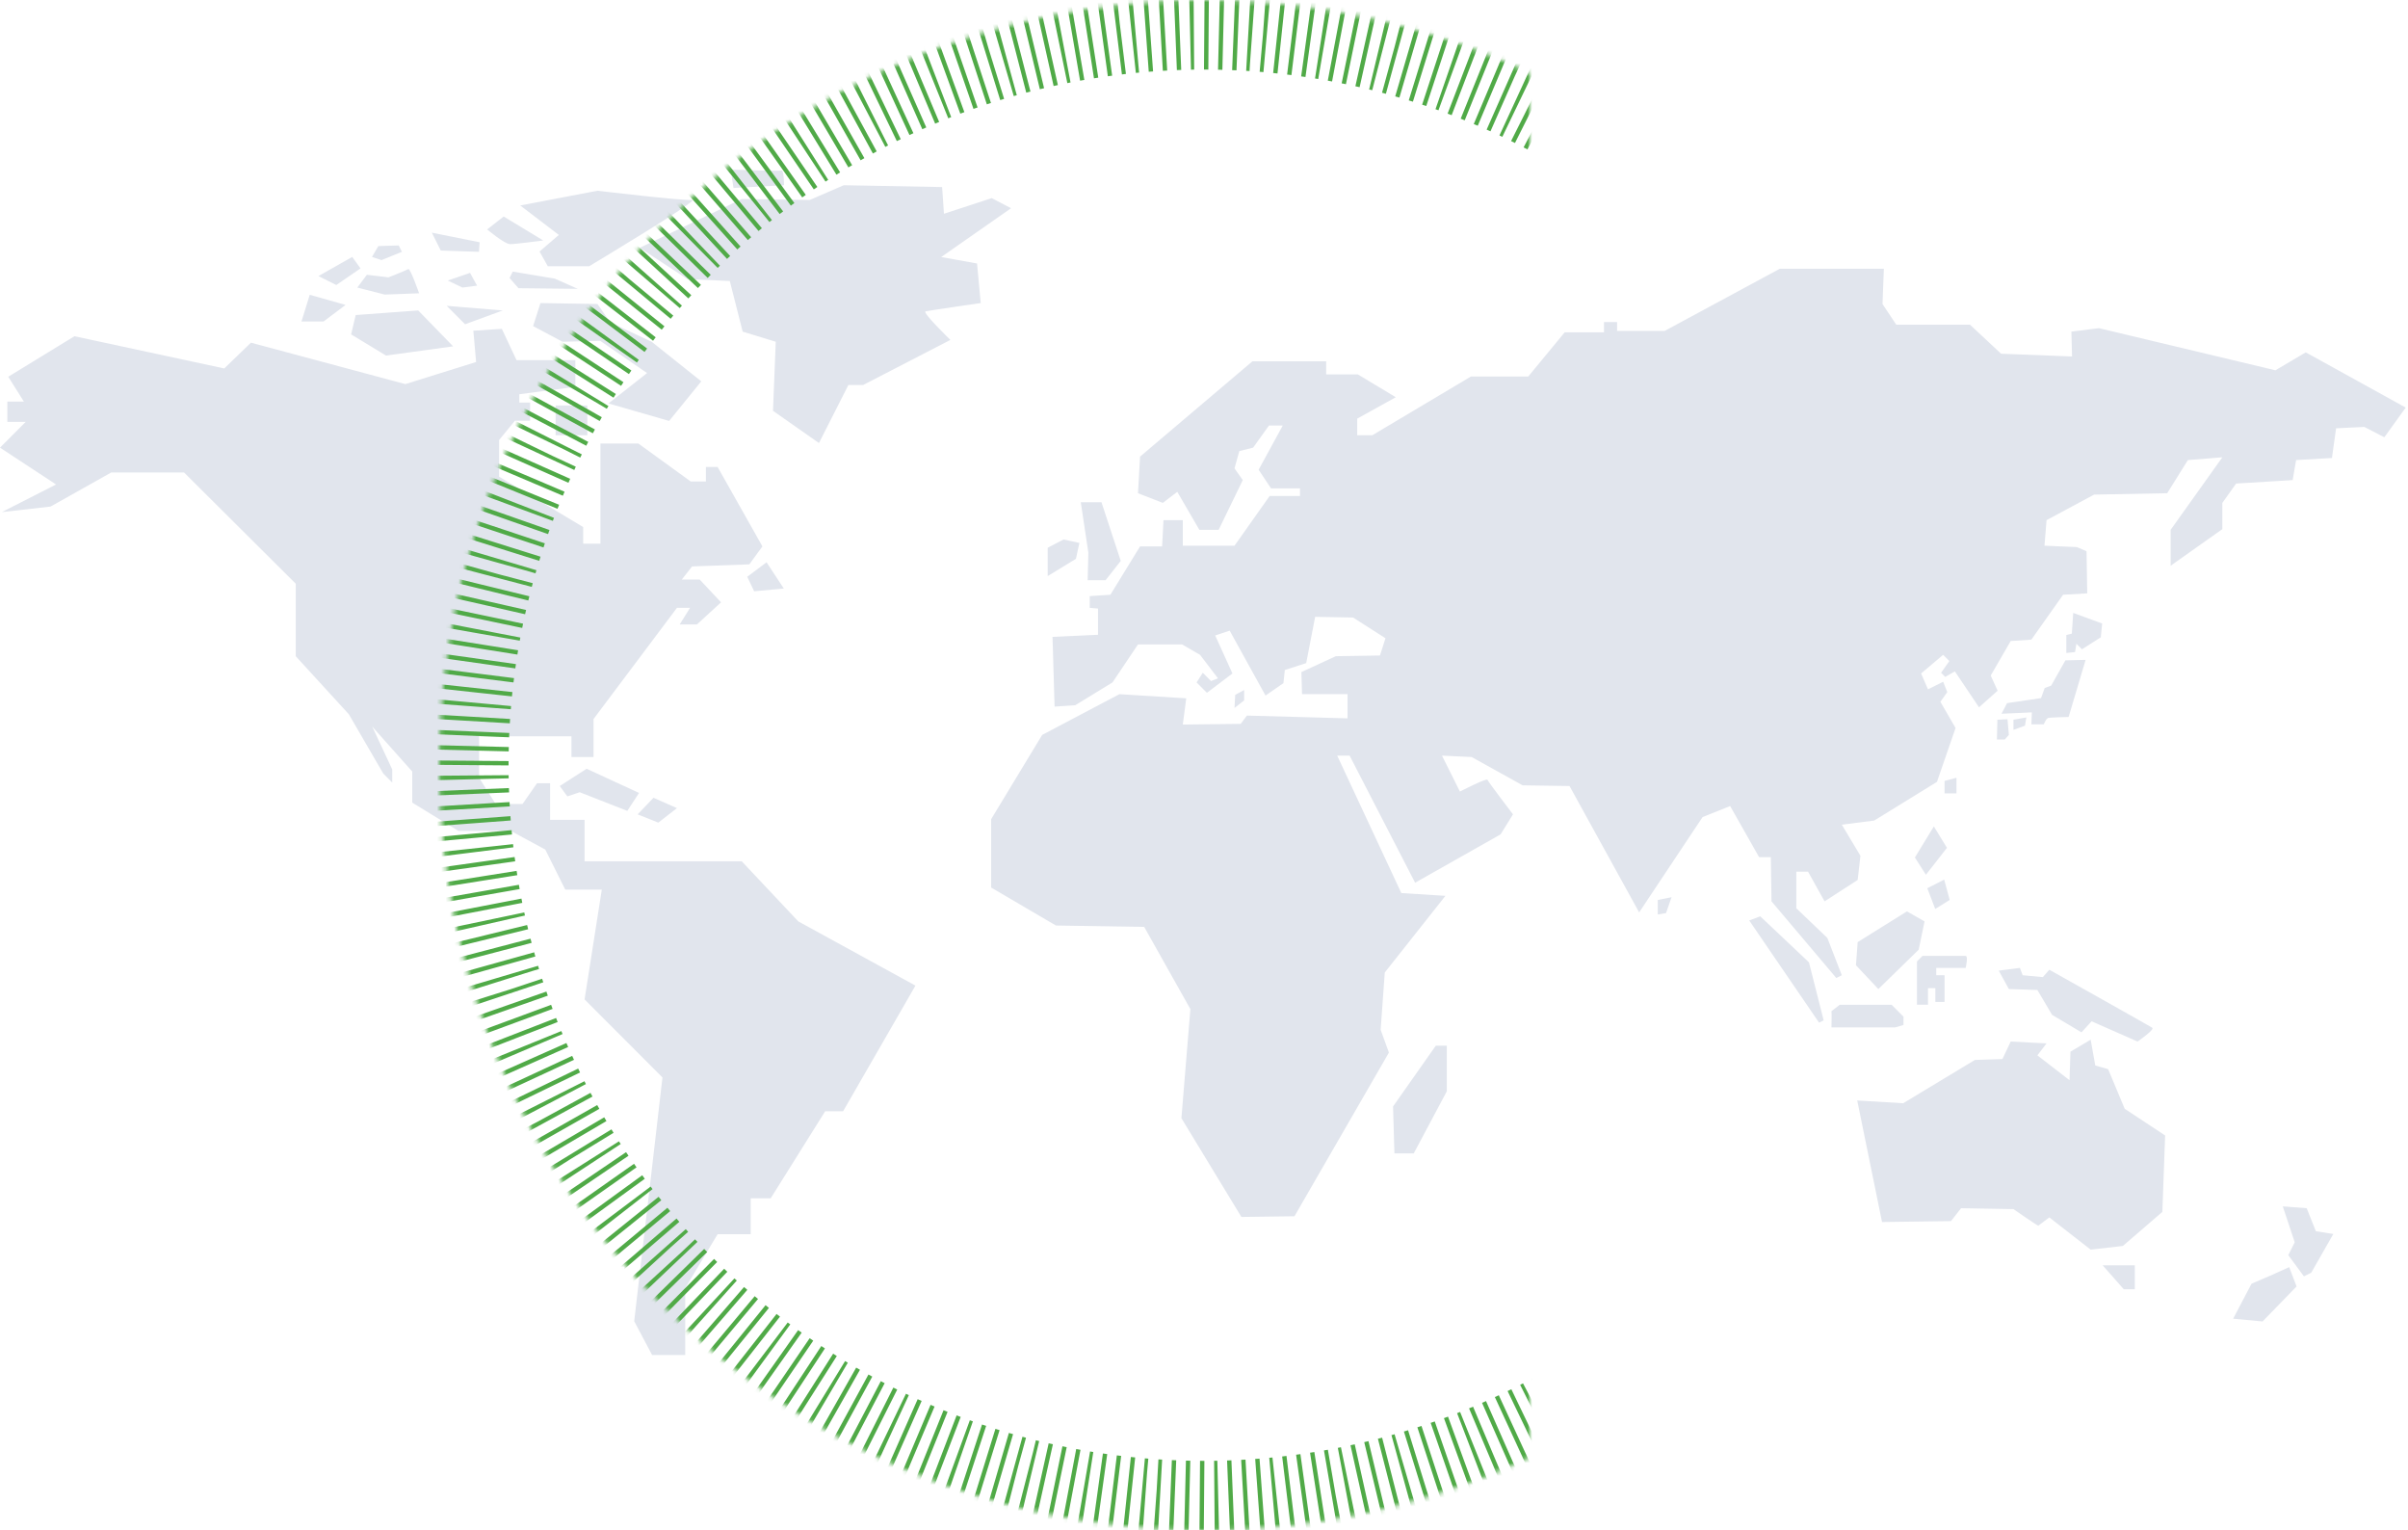 <?xml version="1.0" encoding="UTF-8"?>
<svg width="554px" height="352px" viewBox="0 0 554 352" version="1.1" xmlns="http://www.w3.org/2000/svg" xmlns:xlink="http://www.w3.org/1999/xlink">
    <!-- Generator: Sketch 48.2 (47327) - http://www.bohemiancoding.com/sketch -->
    <title>world-img</title>
    <desc>Created with Sketch.</desc>
    <defs>
        <circle id="path-1" cx="277" cy="176" r="176"></circle>
        <mask id="mask-2" maskContentUnits="userSpaceOnUse" maskUnits="objectBoundingBox" x="0" y="0" width="352" height="352" fill="white">
            <use xlink:href="#path-1"></use>
        </mask>
    </defs>
    <g id="04-Global---Impact-V2" stroke="none" stroke-width="1" fill="none" fill-rule="evenodd" transform="translate(-716, -1028)">
        <g id="section-impact" transform="translate(130, 1028)">
            <g id="world-img" transform="translate(586, 0)">
                <g id="Page-1" transform="translate(0, 39)" fill="#E1E5ED">
                    <path d="M168.113,0 L168.749,4.236 L180.379,3.601 C180.379,3.601 180.379,0.001 179.744,0.213 L179.744,0.213 C179.11,0.424 168.113,0 168.113,0 Z M186.299,6.989 L170.652,6.777 L147.178,18.002 L158.175,25.202 L167.903,25.625 L170.863,37.273 L178.475,39.603 L177.841,55.487 L188.414,62.899 L195.18,49.557 L198.564,49.557 L218.653,39.18 C218.653,39.18 212.097,32.826 212.943,32.615 L212.943,32.615 C213.79,32.403 225.631,30.708 225.631,30.708 L225.631,30.708 L224.786,21.602 L216.539,20.119 L232.609,8.895 L228.169,6.566 L217.173,10.166 L216.75,4.024 L194.124,3.601 L186.299,6.989 Z M119.688,8.26 L128.57,15.037 L124.129,18.849 L126.032,22.237 L135.548,22.237 C135.548,22.237 161.347,6.777 159.233,6.989 L159.233,6.989 C157.116,7.201 137.451,4.871 137.451,4.871 L137.451,4.871 L119.688,8.26 Z M112.075,13.766 C112.075,13.766 116.094,17.154 117.363,17.154 L117.363,17.154 C118.631,17.154 124.976,16.307 124.976,16.307 L124.976,16.307 L115.882,10.801 L112.075,13.766 Z M101.404,18.625 L110.198,18.919 L110.344,16.718 L99.353,14.516 L101.404,18.625 Z M87.044,17.599 L85.578,20.093 L87.777,20.827 L92.466,18.919 L91.734,17.452 L87.044,17.599 Z M73.268,24.497 L77.371,26.552 L82.94,22.736 L81.036,20.093 L73.268,24.497 Z M409.467,22.819 L382.981,37.114 L372.037,37.114 L372.037,35.078 L369.024,35.078 L369.024,37.432 L359.984,37.432 L351.599,47.598 L338.416,47.598 L315.737,61.098 L312.247,61.098 L312.247,57.287 L321.128,52.363 L312.406,47.121 L305.11,47.121 L305.11,44.104 L288.141,44.104 L262.289,66.023 L261.813,74.44 L267.523,76.665 L270.854,74.123 L275.929,82.859 L280.369,82.859 L285.92,71.423 L284.017,68.723 L285.126,64.752 L288.299,63.958 L291.946,58.874 L295.119,58.874 L289.568,69.04 L292.422,73.328 L299.083,73.328 L299.083,75.076 L292.105,75.076 L284.017,86.511 L272.122,86.511 L272.122,80.636 L267.681,80.636 L267.364,86.671 L262.289,86.671 L255.469,97.789 L250.712,98.107 L250.712,100.807 L252.615,100.966 L252.615,107.002 L242.148,107.478 L242.623,123.52 L247.38,123.202 L255.945,117.962 L261.813,109.225 L271.963,109.225 L276.087,111.608 L280.211,117.008 L278.624,117.643 L276.722,115.738 L275.294,117.962 L277.673,120.344 L283.542,115.897 L279.576,107.16 L282.907,106.048 L291.154,120.979 L295.277,118.12 L295.595,115.102 L300.511,113.514 L302.574,102.872 L311.296,103.031 L318.749,107.796 L317.481,111.766 L307.33,111.925 L299.401,115.58 L299.559,120.661 L310.026,120.661 L310.026,126.22 L286.872,125.585 L285.444,127.492 L272.122,127.65 L272.915,121.614 L257.531,120.661 L239.768,130.033 L228.032,149.41 L228.032,165.135 L242.94,173.87 L263.241,174.188 L273.867,193.09 L271.804,218.186 L285.602,240.899 L297.814,240.74 L319.543,203.096 L317.639,197.854 L318.591,184.672 L332.547,167.041 L322.397,166.406 L307.648,134.797 L310.502,134.797 L325.57,164.023 L345.235,152.905 L348.09,148.298 C348.09,148.298 342.38,140.833 342.221,140.357 L342.221,140.357 C342.063,139.881 335.877,143.057 335.877,143.057 L335.877,143.057 L331.754,134.797 L338.574,135.115 L350.31,141.627 L361.095,141.786 L377.113,170.853 L391.704,148.934 L398.048,146.393 L404.71,158.146 L407.406,158.146 L407.564,168.312 L422.472,185.942 L423.74,185.307 L420.411,176.729 L413.274,169.9 L413.274,161.482 L415.97,161.482 L419.775,168.312 L427.389,163.388 L428.022,157.828 L423.74,150.681 L431.194,149.728 L445.628,140.833 L449.909,128.444 L446.42,122.409 L448.006,120.185 L447.054,117.802 L443.565,119.55 L441.979,115.897 L447.054,111.608 L448.482,113.037 L446.579,115.738 L447.531,116.691 L449.75,115.42 L455.302,123.679 L459.583,119.867 L457.998,116.373 L462.597,108.431 L467.355,108.113 L474.651,97.789 L480.201,97.471 L480.043,87.782 L477.823,86.83 L470.368,86.511 L470.844,80.636 L481.787,74.758 L498.599,74.44 L503.357,66.817 L511.286,66.181 L499.391,82.859 L499.391,91.118 L511.286,82.701 L511.286,76.665 L514.458,72.217 L527.463,71.423 L528.256,66.817 L536.503,66.34 L537.455,59.51 L543.957,59.193 L548.557,61.575 L553.474,54.745 L530.477,42.039 L523.499,46.168 L482.897,36.479 L476.553,37.273 L476.712,42.991 L460.377,42.356 L453.24,35.685 L436.27,35.685 L433.098,30.92 L433.415,22.819 L409.467,22.819 Z M93.931,22.882 C93.492,23.176 89.389,24.79 89.389,24.79 L89.389,24.79 L84.405,24.203 L82.208,27.138 L88.508,28.753 L96.423,28.459 C96.423,28.459 94.47,22.872 93.966,22.872 L93.966,22.872 C93.954,22.871 93.942,22.875 93.931,22.882 L93.931,22.882 Z M117.232,24.937 L119.283,27.286 L132.913,27.432 L127.637,25.083 L117.965,23.469 L117.232,24.937 Z M103.016,25.524 L106.388,27.138 L109.757,26.698 L108.145,23.763 L103.016,25.524 Z M69.36,34.944 L74.435,34.944 L79.51,31.132 L71.263,28.802 L69.36,34.944 Z M122.648,36.002 L129.416,39.603 L138.086,39.392 L148.871,46.803 L139.989,53.792 L153.945,57.816 L161.346,48.709 L149.927,39.603 L140.412,35.156 L137.451,30.92 L124.341,30.708 L122.648,36.002 Z M107.001,35.58 L115.67,32.403 L102.772,31.344 L107.001,35.58 Z M81.836,33.461 L80.779,37.909 L88.814,42.78 L104.251,40.661 L96.214,32.402 L81.836,33.461 Z M108.902,37.061 L109.537,44.262 L93.254,49.344 L57.729,39.815 L51.597,45.745 L17.128,38.332 L1.902,47.651 L5.497,53.368 L1.69,53.368 L1.69,58.028 L5.921,58.028 L0,63.958 L12.899,72.429 L0.422,78.782 L11.63,77.511 L25.587,69.675 L42.345,69.675 L68.038,95.248 L68.038,111.925 L80.249,125.268 L88.18,138.927 L90.241,140.993 L90.241,137.974 L85.642,128.127 L94.841,138.451 L94.841,145.599 L105.467,152.111 L117.52,152.111 L125.45,156.399 L130.049,165.612 L138.455,165.612 L134.49,190.866 L152.412,208.814 L145.909,264.883 L150.033,272.665 L157.645,272.665 L157.645,257.259 L165.099,244.87 L172.712,244.87 L172.712,236.61 L177.311,236.61 L189.84,216.597 L193.963,216.597 L210.616,187.689 L183.655,172.918 L170.65,159.099 L134.49,159.099 L134.49,149.569 L126.56,149.569 L126.56,141.151 L123.547,141.151 L120.217,145.916 L114.031,145.916 L110.225,139.881 L110.225,130.35 L131.476,130.35 L131.476,135.115 L136.552,135.115 L136.552,126.379 L155.742,100.807 L158.755,100.807 L156.376,104.619 L160.342,104.619 L165.892,99.536 L160.976,94.295 L156.853,94.295 L159.232,91.277 L172.395,90.801 L175.408,86.671 L165.099,68.405 L162.403,68.405 L162.403,71.741 L158.914,71.741 L146.861,63.005 L138.138,63.005 L138.138,86.035 L134.173,86.035 L134.173,82.223 L114.824,70.629 L114.824,62.21 L118.471,57.763 L121.961,57.763 L121.961,53.581 L119.478,53.581 L119.478,51.674 L132.375,49.98 L132.375,43.839 L118.842,43.839 L115.458,36.638 L108.902,37.061 Z M127.828,61.098 L135.124,61.098 L135.124,54.269 L127.828,54.269 L127.828,61.098 Z M248.65,76.506 L250.394,88.1 L250.236,94.453 L254.359,94.453 L257.848,90.006 L253.408,76.506 L248.65,76.506 Z M241.037,86.989 L241.037,93.5 L247.539,89.53 L248.332,85.877 L244.685,85.082 L241.037,86.989 Z M171.92,93.659 L173.505,96.994 L180.325,96.36 L176.36,90.325 L171.92,93.659 Z M476.66,106.737 L475.391,107.055 L475.391,111.184 L477.4,110.972 L477.718,109.067 L478.986,110.338 L483.321,107.585 L483.638,104.407 L476.978,101.971 L476.66,106.737 Z M475.18,112.878 L471.902,118.703 L470.421,119.232 L469.575,121.562 L461.752,122.726 L460.483,125.162 L467.461,124.844 L467.355,127.597 L470.21,127.597 C470.21,127.597 470.739,126.221 471.268,126.114 L471.268,126.114 C471.796,126.009 475.919,125.903 475.919,125.903 L475.919,125.903 L479.831,112.773 L475.18,112.878 Z M284.176,120.82 L284.017,123.838 L286.237,122.091 L286.237,119.708 L284.176,120.82 Z M463.231,126.538 L463.231,128.868 L465.875,127.915 L466.192,126.009 L463.231,126.538 Z M459.531,126.538 L459.425,131.092 L461.224,131.092 L462.175,130.033 L461.858,126.433 L459.531,126.538 Z M128.78,141.786 L130.525,144.169 L133.38,143.216 L144.323,147.504 L147.02,143.375 L134.966,137.815 L128.78,141.786 Z M447.372,140.621 L447.372,143.481 L450.12,143.481 L450.12,139.881 L447.372,140.621 Z M146.702,148.298 L151.46,150.205 L155.742,146.869 L150.35,144.487 L146.702,148.298 Z M440.552,158.225 L443.09,162.197 L447.927,156.002 L444.914,151.078 L440.552,158.225 Z M443.407,165.294 L445.231,170.059 L448.561,167.993 L447.292,163.308 L443.407,165.294 Z M381.396,167.993 L381.396,171.329 L383.299,171.012 L384.568,167.359 L381.396,167.993 Z M427.389,177.682 L426.992,183.004 L432.146,188.483 L441.425,179.43 L442.772,172.918 L438.728,170.615 L427.389,177.682 Z M402.437,172.706 L418.507,196.213 L419.564,195.683 L416.181,182.341 L404.974,171.753 L402.437,172.706 Z M442.297,180.86 L441.028,182.131 L441.028,192.085 L443.565,192.085 L443.565,188.273 L445.258,188.273 L445.258,191.449 L447.372,191.449 L447.372,185.307 L445.469,185.307 L445.469,183.613 L452.236,183.613 C452.236,183.613 452.87,180.86 452.236,180.86 L452.236,180.86 L442.297,180.86 Z M459.848,184.248 L462.174,188.483 L468.73,188.696 L472.113,194.413 L478.88,198.438 L481.206,195.897 L491.779,200.555 C491.779,200.555 495.796,197.802 495.161,197.378 L495.161,197.378 C494.527,196.955 471.478,184.036 471.478,184.036 L471.478,184.036 L469.999,185.732 L465.346,185.307 L464.712,183.613 L459.848,184.248 Z M423.264,192.097 L421.362,193.567 C421.441,193.884 421.362,197.298 421.362,197.298 L421.362,197.298 L436.032,197.298 L437.935,196.743 L437.935,194.838 L435.199,192.097 L423.264,192.097 Z M476.342,202.885 L476.131,209.449 L468.73,203.731 L470.844,200.98 L462.597,200.555 L460.694,204.579 L454.351,204.792 L437.856,214.745 L427.284,214.109 L432.993,242.064 L448.853,241.854 L451.178,238.888 L463.231,239.099 C463.231,239.099 468.729,242.912 468.941,242.912 L468.941,242.912 L471.478,241.005 L480.994,248.417 L488.396,247.57 L497.488,239.735 L498.123,222.156 L488.819,216.016 L485.012,206.908 L482.052,206.062 L480.994,200.132 L476.342,202.885 Z M330.327,201.507 L320.494,215.485 L320.811,226.286 L325.252,226.286 L332.864,211.991 L332.864,201.507 L330.327,201.507 Z M527.94,246.723 L526.459,249.688 L530.054,254.56 L531.745,253.712 L536.82,244.817 L532.803,244.182 L530.689,238.888 L525.191,238.464 L527.94,246.723 Z M483.744,252.018 L488.606,257.525 L491.145,257.525 L491.145,252.018 L483.744,252.018 Z M522.442,254.348 L518.002,256.253 L513.772,264.301 L520.538,264.936 L528.362,256.888 L526.67,252.441 L522.442,254.348 Z" id="Fill-1"></path>
                </g>
                <use id="Oval-5" stroke="#50AA47" mask="url(#mask-2)" stroke-width="32" stroke-dasharray="1,2.5" xlink:href="#path-1"></use>
            </g>
        </g>
    </g>
</svg>